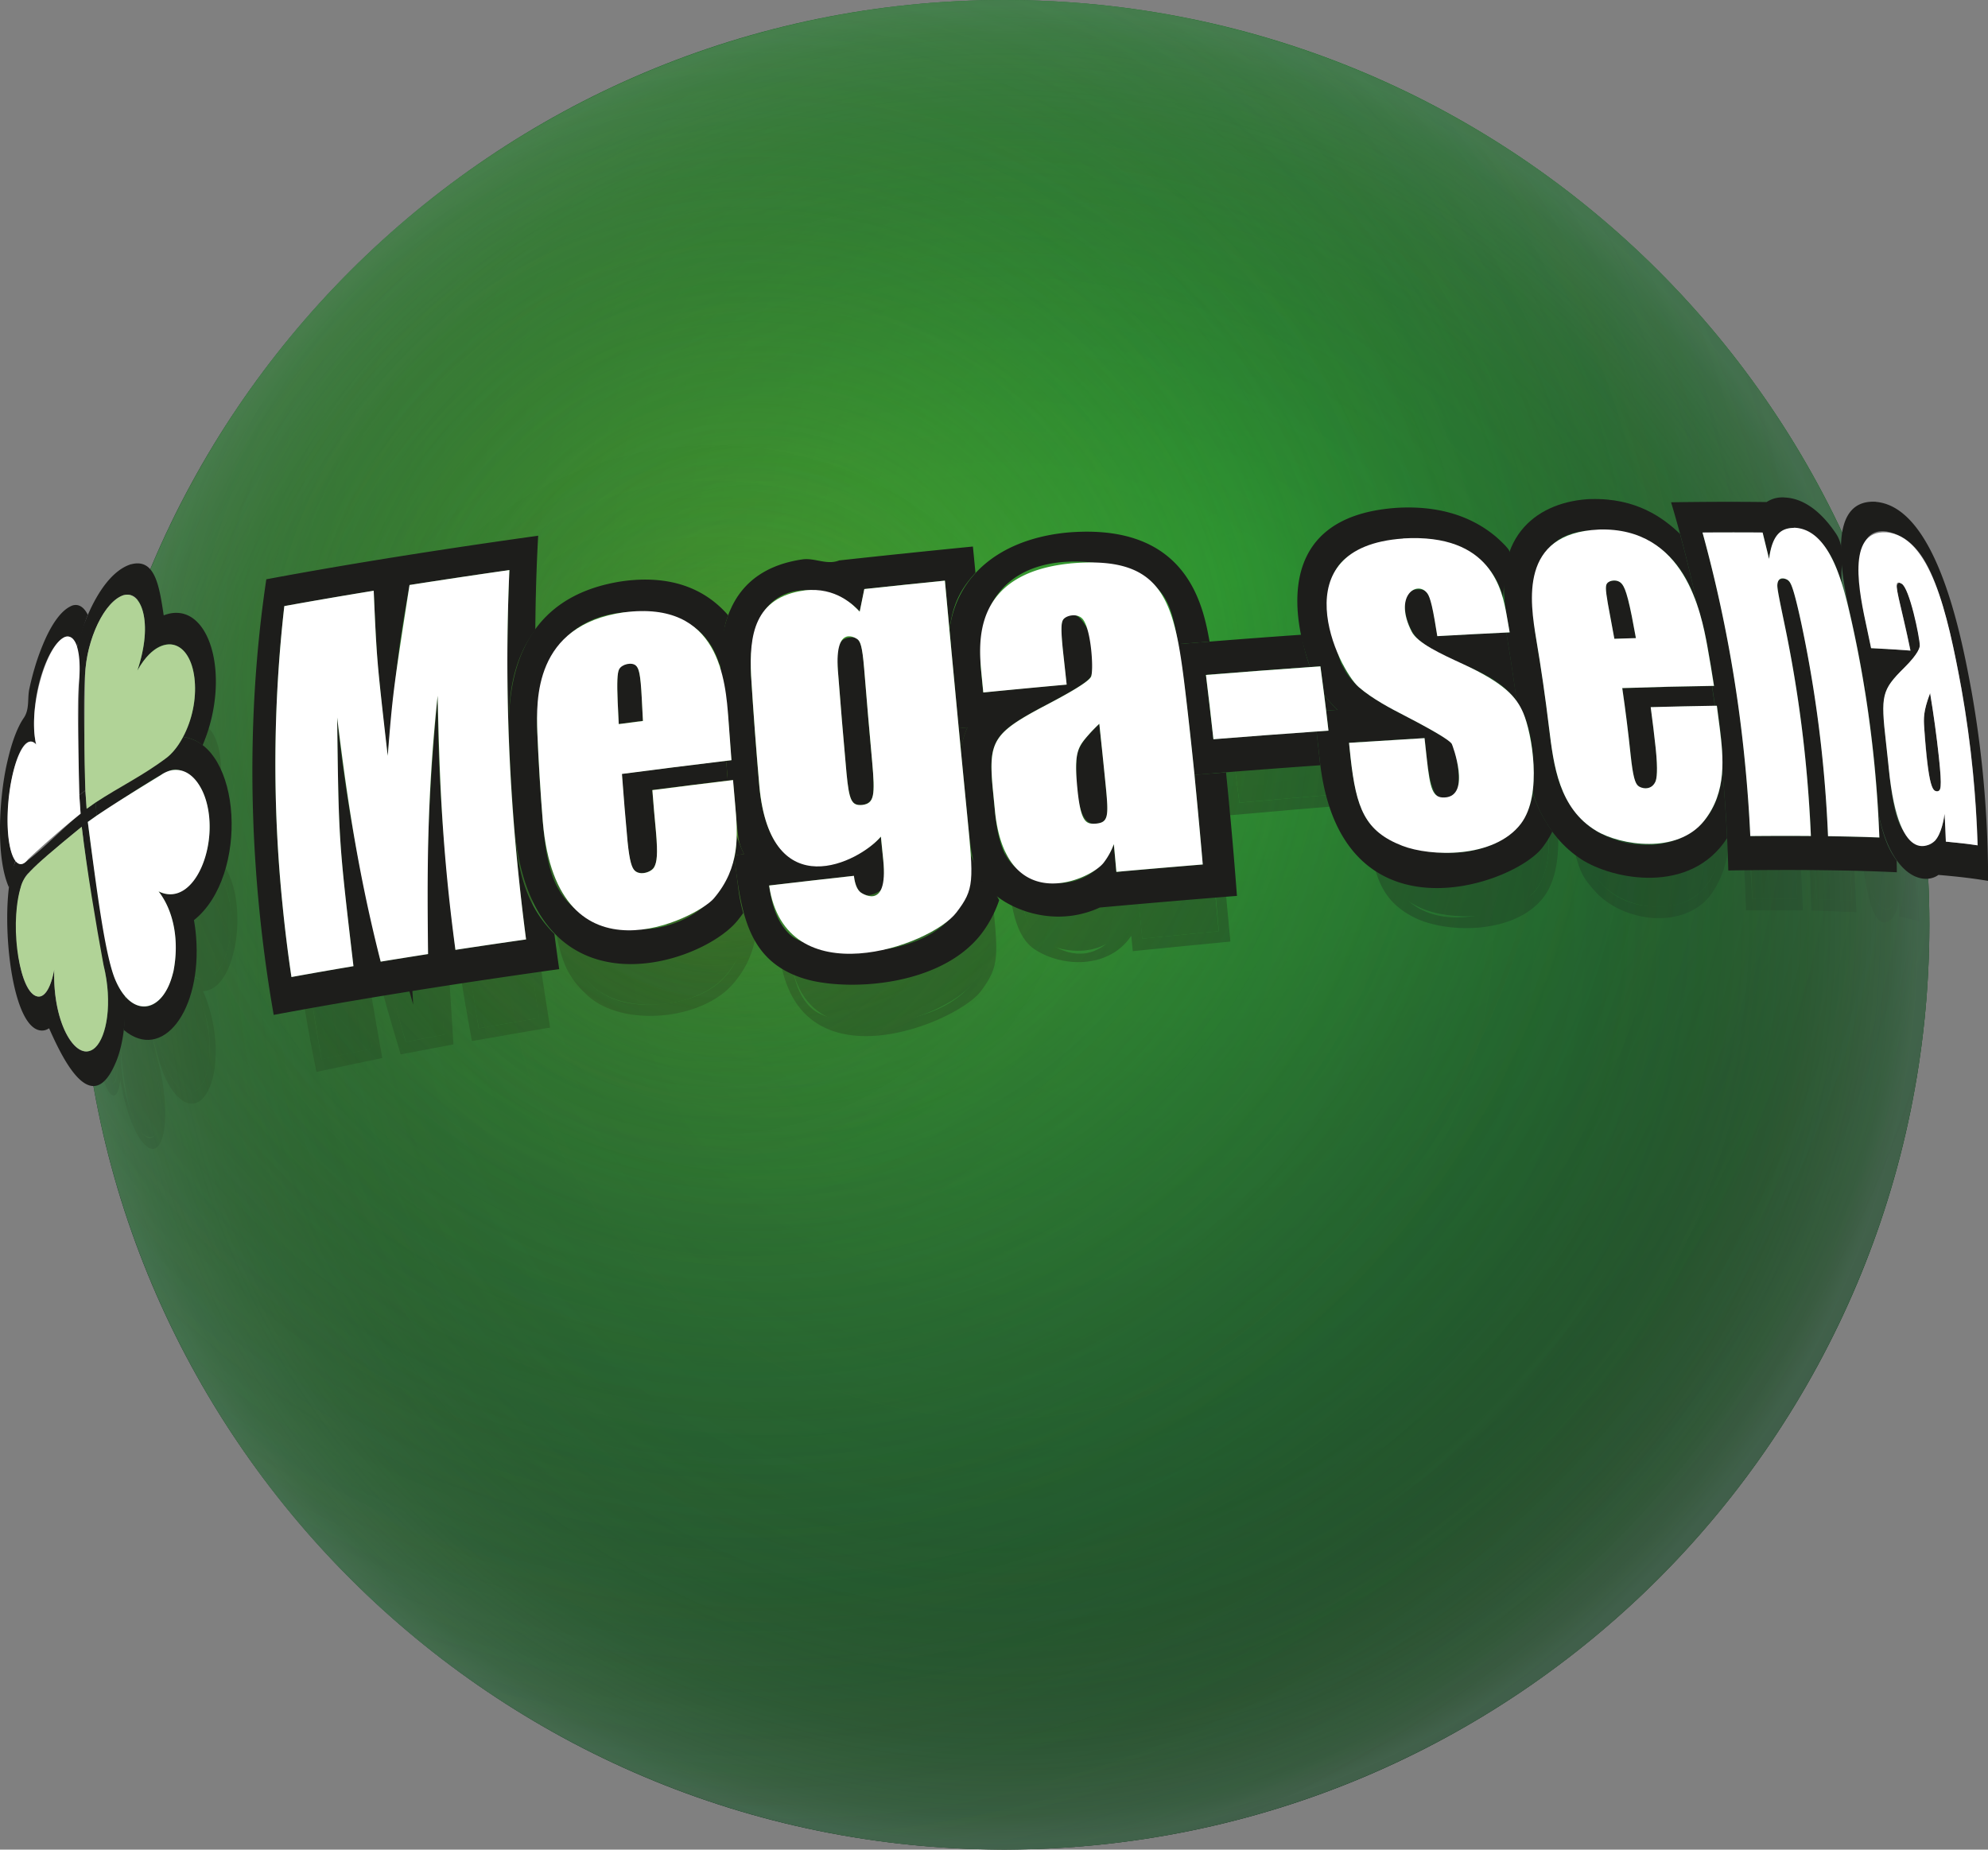 <svg xmlns="http://www.w3.org/2000/svg" xmlns:xlink="http://www.w3.org/1999/xlink" viewBox="0 0 1263.76 1176.07"><rect x="0" y="0" width="1263.76" height="1176.07" fill="#808080" stroke="none"/><defs><style>.cls-1{fill:none;}.cls-2{isolation:isolate;}.cls-3{fill:url(#radial-gradient);}.cls-4,.cls-9{opacity:0.7;}.cls-5{fill:#13622d;}.cls-6{clip-path:url(#clip-path);}.cls-7{opacity:0.3;mix-blend-mode:multiply;fill:url(#radial-gradient-2);}.cls-8{mix-blend-mode:overlay;fill:url(#radial-gradient-3);}.cls-9{fill:url(#radial-gradient-4);}.cls-10,.cls-11{mix-blend-mode:color-dodge;}.cls-10{fill:url(#radial-gradient-5);}.cls-11{fill:url(#radial-gradient-6);}.cls-12{clip-path:url(#clip-path-2);}.cls-13{fill:#1d1d1b;}.cls-14{fill:#fff;}.cls-15{fill:#b1d397;}</style><radialGradient id="radial-gradient" cx="1123.5" cy="1134.26" r="766.27" gradientTransform="translate(-69.2 -664.15)" gradientUnits="userSpaceOnUse"><stop offset="0" stop-color="#13c320"/><stop offset="0.19" stop-color="#139d20"/><stop offset="0.42" stop-color="#137520"/><stop offset="1" stop-color="#133220"/></radialGradient><clipPath id="clip-path" transform="translate(-266.53 -106.3)"><path class="cls-1" d="M1029.23,1269.17c-5.45,1.13-12.73,2.6-18.21,3.62-2.15.4-8.83,1.57-13.43,2.29-6.81,1.06-10.24,1.57-19.3,2.74-6.6.85-15.54,1.75-15.69,1.75h0c-1.15.09-2.68.26-3.83.37-3,.29-7.87.67-7.91.67-1.91.15-7.71.59-13.35.9-5.07.27-12.74.68-22.52.8-7.71.09-18,0-25.69-.21-8.47-.19-19.75-.89-28.21-1.41-4.38-.27-10.2-.82-14.57-1.21-7.55-.67-21.3-2.28-31.22-3.84-10.81-1.69-25.23-4-35.84-6.67-17.16-4.26-40-10.19-56.86-15.45-12.36-3.85-28.58-9.86-40.5-14.91-13.63-5.77-31.61-13.94-44.81-20.63-11.9-6-27.4-14.82-38.79-21.76-12-7.31-27.57-17.76-39-26-10.9-7.89-25-19-35.25-27.71-10.56-8.92-24.12-21.43-33.93-31.17-9.61-9.52-21.92-22.73-30.76-33-9-10.43-20.48-24.82-28.66-35.91s-18-26.26-25.5-37.62C397.78,993.27,389,977,382.58,964.66s-14.2-29-19.55-41.7c-5.45-13-12.33-30.47-16.47-43.92s-9.49-31.53-12.92-45.21a585.41,585.41,0,0,1-13.89-82c-2.51-28.59-2.5-67-1.68-95.64a339.66,339.66,0,0,1,4.9-47c2.54-13.67,5.4-32,8.48-45.57s7.45-31.63,12.07-44.74c4.55-12.91,10.22-30.28,15.32-43s12.62-29.52,18.7-41.85a590.93,590.93,0,0,1,104-147.81c9.29-9.65,22.17-22.07,32.17-31,10.23-9.11,24.43-20.62,35.22-29.06,10.38-8.13,24.86-18.13,35.91-25.3,11.23-7.29,26.63-16.33,38.31-22.87,10.59-5.93,25.15-13.06,36.16-18.17,9.73-4.52,23-10,32.94-13.9,12.65-4.95,29.83-10.72,42.83-14.66,12.31-3.74,29-7.94,41.48-10.91,4-1,9.44-2.07,13.51-2.85,2.73-.52,6.37-1.24,9.1-1.73,4-.71,9.22-1.61,13.19-2.25,8.29-1.33,14.95-2.18,19.35-2.75,6-.77,14.84-1.69,15.69-1.75h0l7.71-.71c2.87-.25,8.14-.64,8.18-.64,8.7-.59,12.3-.79,20.28-1.1,3.91-.15,9.12-.26,13-.29,4.28,0,10,0,14.28.07,4.6,0,10.73.31,15.33.45,9.88.31,23,1.3,32.88,2.16a588.64,588.64,0,0,1,70.1,10.35c11.77,2.58,27.42,6.34,39,9.83,15.45,4.66,35.89,11.49,51,17.3a621.2,621.2,0,0,1,79,38c12.68,7.35,29.2,17.81,41.28,26.11,11,7.59,25.32,18.37,35.75,26.78,10.9,8.8,24.93,21.17,35.11,30.81,9.8,9.29,22,22.52,31.43,32.22,9.63,9.95,21.13,24.47,29.59,35.44s19.08,26,26.63,37.51c15,23,31.74,55.69,43.86,80.32,6.2,12.6,12.73,30.23,17.43,43.47s9.74,31.32,13.89,44.75c4.25,13.72,7.9,32.59,10.46,46.73,2.6,14.35,5.29,33.64,6.73,48.16s2.66,33.69,2.78,48.17c.12,14.25-.05,33.27-1.1,47.47-1.31,17.71-3.43,41.36-6.74,58.8-2.59,13.63-6,31.82-9.39,45.28s-8,31.43-13,44.41-10.45,30.55-16.34,43.05c-5.79,12.3-13.06,28.93-19.33,41s-15,28.37-22.68,39.79c-7.49,11.22-17.22,26.38-25.2,37.25-8.16,11.1-19.21,25.84-28.57,35.93-18.19,19.61-43.45,44.86-63.1,63-10.05,9.29-24.57,20.47-35.76,28.35-11.86,8.36-27.61,19.68-40.18,26.93-20.53,11.83-48.38,26.88-70,36.58-10.15,4.55-24,9.86-34.42,13.81-6.08,2.31-14.31,5-20.49,7s-14.22,4.54-20.4,6.2c-11.09,3-25.95,6.71-37.13,9.31a385.81,385.81,0,0,1-66.86,8.33h0A385.81,385.81,0,0,0,1029.23,1269.17Z"/></clipPath><radialGradient id="radial-gradient-2" cx="492.24" cy="451.14" r="797.88" gradientUnits="userSpaceOnUse"><stop offset="0" stop-color="#41ad58"/><stop offset="1" stop-color="#183822"/></radialGradient><radialGradient id="radial-gradient-3" cx="492.24" cy="451.14" r="797.88" gradientUnits="userSpaceOnUse"><stop offset="0" stop-color="#41ad58" stop-opacity="0"/><stop offset="1" stop-color="#183822"/></radialGradient><radialGradient id="radial-gradient-4" cx="635.36" cy="588.03" r="584.25" gradientUnits="userSpaceOnUse"><stop offset="0" stop-color="#71b52c" stop-opacity="0"/><stop offset="0.48" stop-color="#74b631" stop-opacity="0.01"/><stop offset="0.66" stop-color="#7dbc42" stop-opacity="0.04"/><stop offset="0.78" stop-color="#8ec45f" stop-opacity="0.09"/><stop offset="0.88" stop-color="#a7d189" stop-opacity="0.16"/><stop offset="0.97" stop-color="#c6e2bf" stop-opacity="0.25"/><stop offset="1" stop-color="#d6eadb" stop-opacity="0.3"/></radialGradient><radialGradient id="radial-gradient-5" cx="476.68" cy="438.69" r="797.88" gradientUnits="userSpaceOnUse"><stop offset="0" stop-color="#71b52c" stop-opacity="0.5"/><stop offset="0.45" stop-color="#417227" stop-opacity="0.23"/><stop offset="0.8" stop-color="#234823" stop-opacity="0.06"/><stop offset="1" stop-color="#183822" stop-opacity="0"/></radialGradient><radialGradient id="radial-gradient-6" cx="453.42" cy="516.16" r="360.24" gradientUnits="userSpaceOnUse"><stop offset="0" stop-color="#71b52c" stop-opacity="0.5"/><stop offset="0.08" stop-color="#599429" stop-opacity="0.37"/><stop offset="0.19" stop-color="#417227" stop-opacity="0.23"/><stop offset="0.31" stop-color="#2f5825" stop-opacity="0.13"/><stop offset="0.46" stop-color="#224623" stop-opacity="0.06"/><stop offset="0.64" stop-color="#1a3b22" stop-opacity="0.01"/><stop offset="1" stop-color="#183822" stop-opacity="0"/></radialGradient><clipPath id="clip-path-2" transform="translate(-266.53 -106.3)"><path class="cls-1" d="M1043.27,1315.08c-6.07,1.25-14.17,2.89-20.26,4-2.46.46-9.76,1.74-14.94,2.55-7.58,1.18-11.39,1.75-21.48,3-7.35.94-17.29,1.94-17.46,2h0c-1.28.1-3,.28-4.27.41-3.22.31-8.76.75-8.81.75-8.58.66-13.31.92-14.86,1-5.64.3-14.18.76-25.07.89-8.58.1-20,0-28.59-.24-9.43-.21-22-1-31.4-1.57-4.87-.3-11.36-.92-16.22-1.35-8.41-.74-23.7-2.54-34.75-4.27-12-1.88-28.08-4.49-39.89-7.42-19.09-4.75-44.5-11.34-63.28-17.2-13.76-4.29-31.81-11-45.07-16.59-15.16-6.43-35.18-15.51-49.87-23-13.25-6.72-30.49-16.5-43.17-24.22-13.36-8.13-30.69-19.77-43.36-28.94-12.13-8.78-27.8-21.17-39.24-30.84-11.75-9.93-26.84-23.86-37.76-34.69-10.69-10.6-24.39-25.3-34.23-36.69-10-11.61-22.8-27.62-31.89-40s-20-29.22-28.38-41.87c-8.53-12.86-18.35-31-25.45-44.71s-15.81-32.23-21.76-46.41a652.53,652.53,0,0,1-32.71-99.19c-6.75-26.92-13-63.57-15.46-91.21-2.79-31.82-2.78-74.52-1.87-106.44a378,378,0,0,1,5.45-52.28c2.82-15.22,6-35.63,9.44-50.72s8.29-35.21,13.44-49.8c5.07-14.37,11.37-33.7,17-47.85s14-32.86,20.82-46.58A657.68,657.68,0,0,1,433.67,221.16c10.34-10.74,24.67-24.56,35.81-34.48,11.38-10.14,27.19-22.95,39.2-32.35,11.55-9,27.67-20.18,40-28.16,12.49-8.11,29.64-18.17,42.63-25.45,11.79-6.6,28-14.53,40.25-20.22,10.83-5,25.55-11.13,36.66-15.47,14.08-5.5,33.2-11.93,47.67-16.32,13.7-4.16,32.23-8.83,46.17-12.15,4.48-1.07,10.51-2.3,15-3.17,3-.58,7.09-1.38,10.13-1.93,4.4-.79,10.27-1.8,14.68-2.5,9.23-1.48,16.63-2.43,21.53-3.06,6.65-.85,16.52-1.88,17.46-2h0c1.28-.11,3-.28,4.27-.41l4.31-.38c5.31-.45,9.07-.71,9.1-.71,9.68-.66,13.69-.87,22.58-1.23,4.35-.17,10.15-.29,14.5-.32,4.77,0,11.13.05,15.89.08,5.12,0,11.94.34,17.06.5,11,.35,25.64,1.45,36.6,2.41,26.54,2.32,55.63,6.61,78,11.52,13.1,2.88,30.52,7.06,43.36,10.94,17.2,5.19,39.94,12.79,56.71,19.25,27.32,10.53,62.62,27.6,88,42.27,14.11,8.18,32.5,19.83,45.95,29.06,12.29,8.44,28.18,20.44,39.79,29.81,12.13,9.8,27.75,23.56,39.07,34.29,10.91,10.33,24.52,25.06,35,35.86,10.72,11.07,23.52,27.23,32.93,39.44s21.24,28.89,29.64,41.75c16.71,25.58,35.32,62,48.82,89.39,6.91,14,14.16,33.64,19.39,48.38s10.84,34.86,15.46,49.8c4.73,15.27,8.79,36.28,11.65,52,2.9,16,5.89,37.44,7.49,53.6s3,37.5,3.1,53.61c.13,15.85-.06,37-1.22,52.84-1.45,19.71-3.82,46-7.5,65.45-2.88,15.17-6.72,35.41-10.45,50.4s-9,35-14.41,49.43-11.63,34-18.18,47.91c-6.45,13.69-14.53,32.2-21.51,45.63s-16.75,31.57-25.24,44.29c-8.34,12.49-19.16,29.35-28.05,41.46-9.08,12.35-21.38,28.76-31.8,40-20.25,21.83-48.36,49.93-70.23,70.13-11.19,10.34-27.34,22.78-39.8,31.56-13.2,9.3-30.73,21.9-44.72,30-22.85,13.17-53.85,29.92-77.91,40.71-11.3,5.07-26.73,11-38.31,15.37-6.76,2.57-15.92,5.6-22.8,7.82s-15.83,5-22.7,6.9c-12.34,3.33-28.88,7.47-41.33,10.36a429.38,429.38,0,0,1-74.41,9.27h0A429.38,429.38,0,0,0,1043.27,1315.08Z"/></clipPath></defs><title>MegaSena</title><g class="cls-2"><g id="Layer_1" data-name="Layer 1"><path class="cls-3" d="M905,106.3c324.76,0,588,263.27,588,588s-263.27,588-588,588-588-263.27-588-588h0C317,369.57,580.24,106.3,905,106.3Z" transform="translate(-266.53 -106.3)"/><g class="cls-4"><g class="cls-2"><polygon class="cls-5" points="695.84 1171.19 581.08 4.87 695.84 1171.19 695.84 1171.19"/><polygon class="cls-5" points="581.08 4.87 695.84 1171.19 695.84 1171.19 581.08 4.87"/><polygon class="cls-5" points="695.84 1171.19 581.08 4.87 695.84 1171.19 695.84 1171.19"/><polygon class="cls-5" points="581.08 4.87 695.84 1171.19 695.84 1171.19 581.08 4.87"/><path class="cls-5" d="M847.61,111.17,962.37,1277.5h0Z" transform="translate(-266.53 -106.3)"/><g class="cls-2"><g class="cls-6"><path d="M593.11,521.14c-17.26,3-40.26,7-57.49,10.07-7.8,55.08-9.74,70.54-12.27,135.27-8-48.73-12.4-75.57-14.39-130.22-15,3-35,7.08-49.92,10.28-7.18,94.59-5.07,136,11.91,233.27,9.67-2,22.55-4.83,32.23-6.8-8.7-51.58-15-88.85-16-157.12l5-1.52c7.4,52.17,12.29,86.63,32.31,154.42l24.34-4.61c-3.35-56.87-5.37-91.2.16-164.21l5.58-.55c2.37,53.69,3.93,89.16,16.36,160.75,11.49-2,26.8-4.68,38.3-6.61-14.47-94.65-17.77-142.44-16-232.42" transform="translate(-266.53 -106.3)"/><path d="M523.35,666.48c2.35-56.77,2.9-70.26,12.27-135.27,17.24-3.08,40.23-7.14,57.49-10.07-1.71,90.28,1.59,138.06,16,232.42-11.49,2-26.82,4.57-38.3,6.61-8.6-54.08-14.28-89.81-16.36-160.75l-5.58.55c-3.47,56.24-5.56,90.19-.16,164.21l-24.34,4.61c-13.9-50.19-23.94-86.44-32.31-154.42l-5,1.52c1.82,51.51,3.13,88.72,16,157.12-9.67,2-22.58,4.68-32.23,6.8-17-97.57-19.1-139-11.91-233.27,15-3.15,34.92-7.31,49.92-10.28.56,15.45,1.28,28.54,2.48,45.18,3,25.59,7.66,59.63,11.91,85m75.75-153c-20.3,3.46-47.35,8.18-67.61,11.84-4,26.34-8.47,61.59-11.11,88.1-5-45.42-5-45.42-6.43-82l-.11-2.71c-17.57,3.51-41,8.31-58.5,12.06-5.4,61.53-11.52,131.27,12.49,247.14,12.54-2.68,29.26-6.27,41.83-8.83-10.21-57.85-11.78-66.75-15.58-114.51,11.75,58.27,13.26,65.75,27.28,112.19l33.54-6.35c-3.81-58.85-4.39-67.9-3.49-116.6,5.92,59.91,6.68,67.61,15.21,114.47,14.9-2.6,34.77-6.08,49.7-8.57-9.08-57.32-21.52-135.83-17.21-246.18" transform="translate(-266.53 -106.3)"/><path d="M664.22,620.37c-1.77-25.56-2.44-35.13-.74-40.19,2.22-6.63,11.65-8.81,15.9-5.16,3,2.53,4.15,6.37,5.41,24.12l1.32,18-21.87,3.27m5-73.58c-54.77,9-52.19,55.36-51.09,75.18,6.89,82.2,8,94.83,24.79,111,19.42,18.6,66.12,15.23,84.68-6.1C744.29,707.71,742,687,739.79,667.06l-1.25-11.31c-13.58,1.94-31.69,4.48-45.25,6.47,4.4,38.52,4.57,40,2.87,45.81-2.64,9-13.39,10.39-18.14,6.13-3.13-2.81-4.77-8.16-6.49-21.21l-5.17-47.38c21-3.11,49-7.21,70.08-10.18-5.26-56.49-9.06-97.3-67.18-88.6" transform="translate(-266.53 -106.3)"/><path d="M670,612.28c-1-14.68-1.66-24.37-.82-29.39.44-2.64,5-3,6.08-2.19s2.17,4.58,3.2,19.37l.76,10.82L670,612.28m2.72-38.92c-10.82,2-11,8.09-9.73,29l1.25,18,21.87-3.27c-2.26-30.86-2.4-32.71-3.72-37-2-6.45-6.35-7.22-9.67-6.73m18.87,170.83c-59.8,8.31-65.29-38.53-68.24-63.7-7.25-78.14-8.56-92.22,5.45-111.36,16.18-22.1,61.33-32.43,85.35-12.7,10.24,8.41,16.82,20.3,20.18,56.19l2.12,22.78c-21,3-49.07,7-70.08,10.18,6.37,58.36,6.37,58.36,8.52,63.68,4.64,11.49,15.75,6.67,18.65,3.58,3.79-4.05,4.37-10.75,2.4-27.54l-2.64-23.06c13.58-1.95,31.67-4.58,45.25-6.47,3.75,33.8,8.88,80.1-47,88.43M669.1,540c-60.91,10-58,63-56.95,83,6.95,83.41,8.2,98.44,28.21,116.58,21.87,19.82,71.78,15.71,92.07-7.59,18.81-21.6,16.22-45.08,13.94-65.79l-2-18.62c-17.47,2.47-40.76,5.76-58.21,8.33,4.71,42,4.71,42,4.4,46.39-.7,9.72-8.12,6.6-8.2,6.55-.81-.47-2.49-1.45-4.5-16.79l-4.48-40.11c21.11-3.1,49.26-7.18,70.38-10.14C737.56,577.11,733.09,530.4,669.1,540" transform="translate(-266.53 -106.3)"/><path d="M825.61,670.13c-10.94.94-12.43-7.56-14.32-23.93-7.73-74.48-7.73-74.48-6.91-81,1.61-12.7,13.84-13.07,18.33-9.26,2.6,2.21,3.94,5.55,5.48,20.57,9.43,92.16,9.43,92.16-2.58,93.62M785.89,530.65c-24.49,3.62-33.12,18.26-30.79,52.21,8,88.93,8.63,96.19,16.89,106.85,11.21,14.47,41.8,20,62.37-4.56l.76-.93,5-6.22c4.34,36.48,4.43,37.17,2.6,42.41-2.37,6.81-13.33,9.79-19.22,5.24-3.49-2.7-4.65-7-5.35-9.6-14.33,1.87-33.44,4.33-47.76,6.26,13.08,61.48,101,30.46,115.86,7.42,8.53-13.24,8.24-15.79,3.47-58.4-5.22-46.5-10.15-90.42-16.33-148-13.9,1.65-32.43,3.82-46.32,5.52l-3.52,18.82c-9.17-9.61-18.66-19.55-37.63-17" transform="translate(-266.53 -106.3)"/><path d="M824.77,662.8c-3.36.23-4.62.31-6.66-17.47-6-57.59-7.27-69.58-7.26-75.47,0-13.21,7.24-8.68,7.32-8.64,1.24.8,2.26,5.77,3.3,16.12,8.59,84.8,8.59,84.8,3.3,85.46M814.66,554c-11.26,1.74-11.27,12.12-10.12,25.51,7.56,76.64,7.6,76.76,9.64,83,3.68,11.18,15.16,8.45,18.9,3.82,2.69-3.33,3.71-7.21,1.48-28.38-9-85.24-9-85.24-19.91-83.91m-8,147.55C767.85,706,764.3,675.31,762,655c-9.3-93-9.3-93-2.85-107.26,7.53-16.66,36.85-24.3,55.4-9A52.09,52.09,0,0,1,819,543l4.49,4.71L827,528.88c13.9-1.66,32.42-3.91,46.32-5.52,20.56,189.83,20.56,189.83,17.32,197.87-16.33,40.53-90.69,41.32-107.75,26.6-8.75-7.55-11.33-19.68-12.57-25.51,14.33-1.88,33.42-4.43,47.76-6.26,5.09,18.81,21.18,11.08,24.09,5.45,2.16-4.18,1.55-12.55.66-20.19L840.1,678c-8.41,10.53-17.11,21.41-33.4,23.51M785.4,523.82c-35.71,5.35-38.71,33.3-36.93,59.95,8,90.76,8.71,98.18,18.38,110.55,14,18,46.25,21.91,68.35.34,1.34,11,2.31,19,1.34,22.39-1,3.53-6.78,4.12-8.66,3.09-2.59-1.41-3.4-6.73-3.67-8.48l-.46-3.64c-18.36,2.38-42.85,5.55-61.2,8,12.56,82.7,112.76,40.2,127.37,20.67,12.18-16.27,11.54-22,6.62-66.17-6.19-55.15-10.67-95-17.23-154.71-17.37,2-40.52,4.76-57.88,6.89l-2.07,11.08c-4.2-3.4-15.35-12.44-34-10" transform="translate(-266.53 -106.3)"/><path d="M976.62,679.93c-11.7.8-13.86-7.64-16-27.07-2.61-23.87.63-28.6,8.88-37.93,2.23-2.52,4.06-4.31,6-6.2l4.91-4.78c8.57,74.73,8.57,74.73-3.79,76M957.45,510.71c-59.64,6.89-55.21,48-53.08,67.7l1.1,9.58c14.11-1.54,32.92-3.63,47-5.12-3.66-29.49-4.32-34.8-2.85-39.36,1.84-5.69,11.31-8.05,16.9-4.21,8.71,6,10.7,36.62,8.7,42.57-1.3,3.86-8.85,9.08-29.92,20.68-33,18.17-35.44,22-32.48,50.7,3,27.11,4.85,43.47,15.49,50.86C940.83,712.78,966,715,978.71,699a41.13,41.13,0,0,0,6.05-11.08l5-13.82,2.89,29.08c14.59-1.43,34-3.38,48.63-4.76-6.08-63.36-13.65-142.21-23.29-163.77-4.81-10.77-19.08-28.19-60.59-23.9" transform="translate(-266.53 -106.3)"/><path d="M975.86,672.64c-3.65.28-4.68-1.09-5.62-4.28-1.77-6-3.27-18.83-3.51-26.6-.28-9.33,0-12.69,7.54-21.4l1-1.17c6,52.92,6,52.92.56,53.45m4.55-68.7c-14.71,14.34-19.54,19.9-20.42,30.85,0,.44-3.06,44.4,14.33,45.2,14.56.67,13.35-11.07,11.67-27.31-1.67-14.62-3.82-34.13-5.58-48.74m-20.62-18c-4.06-32.43-4.3-34.37-4-38.52s6.09-3.22,7.37-2.17c4.28,3.53,6.46,26.8,6.08,31.33-.25,3-.3,3.58-9.49,9.36M905.47,588c-4-34.93-4.75-51.05,19.46-67.17,15.09-10,58.67-17.93,81.73-.17,10.39,8,15.61,12,24.36,80.16,7.29,63,7.43,64.24,10.32,97.56-14.59,1.42-34,3.29-48.63,4.76l-2.89-29.08c-26.2,71.75-68.41,21.69-68.76,21-4.28-8.56-5.67-19.78-6.34-25.17-5.31-47.55-5.31-47.55,30.63-67.32,29.94-16.48,30.12-18.39,30.81-25.53,2.68-27.7-12.41-49.73-24.84-36.27-2.55,2.76-3.28,5.65-.9,25.18l2.1,16.93c-14.11,1.53-32.93,3.54-47,5.12m51-84c-66.1,7.65-61.08,55-58.94,75.18l1.89,16.72c16-1.77,37.4-4.15,53.43-5.85-48.55,28-50.45,29.14-46.88,64,3.1,27.69,5.34,47.7,18.78,56.25,17.31,11,44.86,11.61,59.19-6.63.54-.68,1.2-1.63,1.7-2.34l.94,9.75c18.62-1.85,43.44-4.32,62.06-6.08-7-75.64-14.62-151.29-24.55-172.95-5.73-12.48-22.12-32.73-67.62-28" transform="translate(-266.53 -106.3)"/><path d="M1116.56,576.28c-20,1.67-46.61,3.92-66.57,5.7l4.41,34.7c20-1.76,46.76-4.09,66.81-5.74l-4.64-34.66" transform="translate(-266.53 -106.3)"/><path d="M1054.4,616.68,1050,582c20-1.75,46.6-4.06,66.57-5.7l4.64,34.66c-20,1.68-46.77,3.94-66.81,5.74m67.67-48c-23.94,2-55.84,4.7-79.77,6.83,1.87,14.74,4.5,34.37,6.21,49.13,24-2.14,56.1-4.91,80.16-6.88-2-14.72-4.38-34.38-6.61-49.07" transform="translate(-266.53 -106.3)"/><path d="M1170.6,492.41c-72.65,5.65-36.77,80.39-24.51,90.94,8.4,7.23,20.1,13.34,28.63,17.8,4.57,2.39,27.48,14.48,30,18.14,3.49,5.13,14.08,40.4-6,41.48-11.44.62-12.64-10.51-14.63-29l-1-9.21-41.38,3c4,36.78,8.12,48.83,27.45,57.81,18.62,8.66,57.41,8.72,73.44-10.92,16.82-20.61,3.41-66.09,3.25-66.53-3.82-10.35-9.16-19.39-39.59-33.55-20.88-9.72-30.19-15.4-33.76-25.39-11-30.71,8-34.38,15.95-24.45,2.81,3.51,4.9,14.33,5.79,19l1.28,7,39.05-2.33c-4.68-24.22-11.09-57.4-64-53.82" transform="translate(-266.53 -106.3)"/><path d="M1198.13,653.47c-3.87.14-5.32.2-7.73-22.08l-1.62-14.7c11.72,6.83,11.74,6.9,13,10.76,1.51,4.74,2.61,15,2.37,19.45-.21,3.8-.6,5.42-3.76,6.24a12.55,12.55,0,0,1-2.23.34m.6,7.31c21.25-2.33,9.49-39,3.94-43.41-16.86-13.24-38.19-19-54.82-32.57-4.73-3.87-11.21-9.17-15.87-25.29-12.51-43.24-2.48-62.57,34.64-66.75,56-6.3,63.62,31.55,66.49,45.8l1.48,7.66-39.05,2.33c-2.75-15-4.35-23-7.87-26.87s-12.55-4.5-16.35.42c-5.46,7.07,1.2,26.57,3.66,30.12,4.94,7.12,14,12.2,31.3,20.23,31.26,14.55,36.23,23.49,40.25,35.46.15.45,13.6,46.82-5.91,66.86-5.12,5.26-86.42,46.63-97.51-37.07-.23-1.77-.5-4.13-.7-5.91l-.68-6.16,41.38-3c3.31,30.62,4.2,38.85,15.63,38.16m-29.7-175c-77,6-44.68,87.17-27.38,102.5,6.14,5.44,6.14,5.44,44.24,26.77-15.46,1.12-36.07,2.59-51.52,3.78,4.33,38.6,6.5,58,30.47,70.47,20.32,10.6,63.48,11.35,82.23-11.69,17.58-21.61,7.41-66.88,3.23-76.5a44.4,44.4,0,0,0-9.91-15c-17-16.17-42.46-18.39-58.84-35.61-5.3-5.57-6-20.08-6-20.21.49-7.2,7.62-4.37,7.69-4.31.86.73,2.16,1.82,4.87,16l2.5,14c15.37-.94,35.85-2.21,51.22-3.05-6.36-33.36-13.57-71.16-72.77-67.17" transform="translate(-266.53 -106.3)"/><path d="M1298.81,557.26C1291.69,521,1291.69,521,1292,518c.49-5.66,6.86-6.74,10.6-4.42s6.11,6.54,10.21,25.4l3.54,17.69-17.5.62m-9.4-71.06c-43.61,2.28-36,44.63-32,67.38,15.86,100.85,15.86,100.85,26,113.27,15.41,18.89,53.21,23.12,68.06,2,12.59-17.9,10.18-39.43,8.24-56.74l-1.39-11.26c-9.77.24-22.81.51-32.58.81,3.47,30.09,4.3,37.25,2.91,44.2-2.19,11-10.87,8.77-13.13,7.14-3.89-2.79-5.06-8.35-6.59-23.62l-5.9-47.25c15.71-.51,36.65-1.15,52.36-1.5-7.9-45.1-16.86-96.21-66-94.46" transform="translate(-266.53 -106.3)"/><path d="M1302.61,550c-5.3-26.23-5.3-26.23-5.4-29-.07-1.87,3.31-2,4.34-1.38.65.41,2.38,1.5,6.26,19.51l2.17,10.65-7.37.26m-4.26-37.62c-8.5.64-7.56,5.21-3,27.15l3.47,17.7,17.5-.62c-6.84-34.21-8.91-44.54-18-44.23m24.2,170.34c-47.59,1.06-52.87-42.46-56.37-71.25-13.83-95.24-13.83-95.24-8.23-106.91,9.76-20.34,42.45-24.72,63.6-8.52,12.44,9.53,22.29,23.73,29.88,62.05l3.95,22.54c-15.71.38-36.66,1-52.36,1.5,7.8,62.45,7.8,62.45,8.72,65.14,3.44,10.09,12.1,7.64,14.83,3.91,2-2.74,3.61-7.84,1.82-26.47l-2.66-23.06c9.77-.25,22.81-.64,32.58-.81,3.47,28.06,9.94,80.28-35.77,81.88m-35.06-203.18c-48.53,2.55-39.94,51-35.81,74.31,16.38,104.62,16.38,104.62,28,118.2,17.93,21,58.28,26,75,2.33,14.21-20.15,11.47-44.54,9.47-62.34l-2.39-18.52c-12.57.28-29.34.65-41.91,1,4.68,39.05,4.68,39.05,4.3,46.33-.49,9.4-6.92,5.28-7,5.21-1.33-1.53-2.23-9-3-16.89l-4.83-40c15.48-.48,36.12-1.07,51.61-1.38-8.82-51.64-18.81-110.16-73.38-108.23" transform="translate(-266.53 -106.3)"/><path d="M1396,485.31c-5,.14-9.6,2.48-10,18.47l-.36,11.77-7.15-27.3c-8.51,0-19.85-.11-28.36-.05,14.38,53.74,28,104.5,30.35,189.63,8.57,0,20-.06,28.56,0-2.39-42.6-4.64-82.84-17.72-141.57-2.91-13.08-4-18-3.66-20.76.87-7.08,6.55-3.24,6.61-3.2,2.5,1.84,4.47,3.3,10.81,30.78,12.59,66.76,13.09,69.36,16.31,135,6.75.25,15.75.5,22.49.87-6.26-118.64-24.6-192.84-47.85-193.63" transform="translate(-266.53 -106.3)"/><path d="M1385.62,515.55c.34-11.31,1.39-45.72,21.3-24.44,5.81,6.21,11.34,14.36,20.13,51.23,13.05,66.89,13.56,69.5,16.8,136.6-6.75-.27-15.74-.69-22.49-.87-6-109.83-22.21-178.1-32.65-165.76-2.12,2.5-2.12,2.5,4.75,33.79,12.07,66.46,12.54,69.05,15.55,131.75-8.57,0-20-.09-28.56,0-3.35-56.9-6.51-110.64-30.35-189.63,8.51,0,19.85,0,28.36.05l7.15,27.3m8.16-36.87c-6.12.18-9.31,3.8-11,12.51l-2.78-9.53c-10.8-.07-25.2-.14-36-.07,15.94,57.52,29.7,107.2,32.46,203.54,10.86,0,25.35-.08,36.21,0C1410.59,638.92,1408.79,599,1395,537c-3.83-17.17-3.83-17.17-2.79-18.78,3-.43,3.73-.54,9.54,24.78,13.1,69.65,13.25,71,16.4,142.23,8.56.28,20,.64,28.52,1.1-6.26-152.17-32.39-207-52.86-207.68" transform="translate(-266.53 -106.3)"/><path d="M1471.21,656.78c-4.38-1.8-9.95-46.87-6-70.25l.65-4c7.81,57.58,10.17,75,5.36,74.23M1438.8,488.62c-15.22-.91-7.67,32-1.61,58.42l2.1,9.49c4.59.45,10.72.94,15.29,1.52-9.73-42.08-9.73-42.08-8.2-43.27.39.13,25.42,34.66,8.25,62.92-8.2,13.5-8,15.78-5,43.7,4.12,44.4,4.12,44.4,6.38,51.29,1.81,5.51,8.5,16.39,13.55,9.37,2.79-3.87,3.66-13.19,3.95-16.25l1-13,1,29.27c3,.68,7,1.4,9.93,2.31-9.14-185-46.23-195.75-46.6-195.81" transform="translate(-266.53 -106.3)"/><path d="M1470.79,649.45c-2.22-.76-6.43-37.91-4.28-52.71,4.87,39.71,6.51,53.08,4.28,52.71m-4.93-66.9c-5.38,33.1,2,78.12,6.39,73.86,1.47-1.42,1.94-5.87.17-25.27-2-14.58-4-34.1-6.56-48.59m-8.56-20.49c-3-13-6.53-25.77-9.22-38.8-.48-2.34.9-1.52.91-1.51,2.27,1.44,7.69,24.39,8.68,29.2,1.36,6.62,1.36,6.62-.38,11.11m-18-5.53c-8.23-37.2-17.57-79.37,3.77-66.31,15.69,9.6,27.67,64.59,33.42,96.52,8.39,63,8.55,64.16,8.92,97.69-3-.71-6.92-1.77-9.93-2.31l-1-29.27c-1.41,18.74-3,40-13.28,28.89-5.84-6.3-7.62-14-10-43.63-3.72-40.14-3.72-40.14-3.22-44.08,1.38-10.77,9.89-18.42,12.52-28.65,2.09-8.11-8.72-47.83-13.76-50.59l-1,.38c-.82,2.59-.82,2.59,5,26.08l3.88,16.79c-4.59-.46-10.69-1.17-15.29-1.52M1436.44,482c-16.84-1-8.14,37.08-1.78,64.87l3.56,16.56c5.32.48,12.41,1,17.71,1.69-12.22,24.24-12.22,24.24-8.88,56.12,3.3,35.58,7.82,84.31,22.57,68.55,1.65-1.76,3-5.29,4.13-10.5l.07,9.82c3.82.8,9,1.79,12.68,2.95-7.22-194.85-49.62-210-50-210.06" transform="translate(-266.53 -106.3)"/><path d="M342.15,569.1c-1.41,1.09-4.34,3.34-8.49,19.1-4.11,16.89-5.76,33.71-4.4,45l2.63,14.31c-4.37-9.22-4.37-9.22-5.24-9.81-8.81,2.33-7.37,68.78-3.2,72.44a3.91,3.91,0,0,0,.75.39c.86-.39,1.22-.55,2.16-2.85a281.57,281.57,0,0,1,20.08-29c-2.46-58.85-2.51-60-.31-85.53,1.14-13.32.14-26.26-4-24" transform="translate(-266.53 -106.3)"/><path d="M333.66,588.19c5.3-20.12,9.45-20.81,11.06-18,1.1,1.89,2.73,7.62,1.25,24.82-.78,25.09-.69,58.6.47,83.67-15.44,19.56-17.05,21.6-20.36,29.67-.73,1.78-1.18,1.91-2.08,2.16-6.68-5.17-4.64-68.46,2.35-72.81.77.23,1.09.32,1.76,1.88l3.77,7.94c-3.11-16.95-5.57-30.33,1.77-59.29m9.82-25.95c-7.85,6-16.11,41.16-16.07,68.32-5.13,1-7.53,27.95-8.08,42.06-.89,22.7,1.3,43.77,4.68,45.09.74.29,1.67.14,3-3.17,12-20.17,12.19-20.55,22.23-31.41-3.08-56.3-3.48-63.53-1-92.41,1.4-16,0-31.07-4.79-28.47" transform="translate(-266.53 -106.3)"/><path d="M369.47,541.42c-8.58,3.7-17.26,26.1-18.57,47.95-.77,25.1-.66,58.61.51,83.69,12.42-11.53,26.65-20.93,38.74-32.87,1.33-1.31,4.75-5.22,8-13.24,9.3-23.32,5.43-53.4-6.9-53.64-2.52,0-9.08,1.39-15.49,15.81l-8.4,20.65c10.13-37.36,10.13-37.36,10.47-48,.55-17.51-4.13-21.93-8.31-20.4" transform="translate(-266.53 -106.3)"/><path d="M351.41,673.06c-1.64-38.77-3.06-72.26.68-94.54,3.9-23.2,14.66-41.62,21.33-36.52,5.05,3.87,6.54,21.43.29,44.12l-6.41,23.65C375,591,389.19,556,400.22,581.21c7.23,16.52,1,52.68-14,62.07-10.78,8.54-24.83,20.37-34.85,29.78m19.51-138.36c-10.23,4.4-20.63,31.12-22.26,57.18-1.79,57.92-1.83,59,1.1,90.45,13.21-12.67,28.8-22.59,41.56-35.79,4-4.09,7.41-10.08,10.26-17.81,10.45-28.29,5.6-62.1-9-62.37-4.34-.08-8.81,3-13.29,9.19,1.37-27,2.27-44.76-8.4-40.84" transform="translate(-266.53 -106.3)"/><path d="M392.93,655.58a11.61,11.61,0,0,0-4.91,2.88c-10.86,8.62-25,20.57-35.09,30.07,5.09,33.85,11.42,76,18.68,94.88,6.4,16.67,16.19,22.3,22.78,13.1,3.77-5.26,4.71-12.94,5.12-16.21l1.83,1.51-1.83-1.51c1.4-17.55-2.58-34.84-10.64-46.26l-10.49-14.35c16.68,11.16,19.24,12.88,26.31,4.09,7.83-9.75,11-29.14,7.45-46.11-3.14-15.16-11-24.25-19.2-22.1" transform="translate(-266.53 -106.3)"/><path d="M389.25,800.59c-8.13,1.83-15.93-8.22-20.36-26.22-5.67-25.57-12.19-59.91-16-85.83,36.31-33.83,39.83-33.54,43.23-33.25,10.08.85,17.88,18.05,17.38,38.35-.6,24.41-12.05,40.85-23.57,33.82l-11.6-7.76c14.6,20,23.42,32,21.14,60.61l1.83,1.51-1.83-1.51c-1.8,14.6-6.56,19.09-10.25,20.28M393,648.39a14.65,14.65,0,0,0-5.83,3.33c-26.47,21-27,21.38-37.21,32.26,4.47,32.44,11.22,81.46,20.6,105.14,6.33,16,18,25.44,26.48,13.63,8.36-11.6,9.77-41-1.46-66.24,23.21-.72,30.4-64.62,9.5-84.4-2.6-2.46-6.81-5.1-12.08-3.72" transform="translate(-266.53 -106.3)"/><path d="M347.92,694.16c-13.17,16.76-21.12,26.88-22.25,38.21-2.3,23.13,5.63,64.55,12.14,63.31,1.25-.24,3.39-2.59,3.74-15.68l1-21.15c3.71,83.34,22.28,69.65,22.46,69.43,4.52-5.45,5.42-25.37-1-48.05-5.73-25.63-12.28-60.08-16.08-86.07" transform="translate(-266.53 -106.3)"/><path d="M338.29,795.49c-9.75,3-16.37-59.94-10.83-71.48.12-.24.3-.56.43-.79a282.05,282.05,0,0,1,20-29.07c9,60.06,9.39,62.4,16.59,87.89a120.21,120.21,0,0,1,3.71,20.68c1.8,21.41-3.16,30.16-9,26.24-6.18-4.15-13.72-22.42-15.63-45.79l-1.08-24.33c-1.62,35.11-1.62,35.11-4.24,36.64M349.4,684.84c-15.48,18.88-23.61,29.33-24.8,42.19-2.5,27.25,6.23,74.74,13.95,75.84,3,.43,4.11-7.05,4.46-9.51,5.79,33.54,18.48,50.42,24.81,40.72,4.9-7.5,5.6-30.68-1.7-56.48-13.28-59.69-13.54-60.83-16.72-92.76" transform="translate(-266.53 -106.3)"/></g></g></g></g><circle class="cls-7" cx="638.47" cy="588.03" r="588.03"/><circle class="cls-8" cx="638.47" cy="588.03" r="588.03"/><circle class="cls-9" cx="638.47" cy="588.03" r="588.03"/><circle class="cls-10" cx="638.47" cy="588.03" r="588.03"/><circle class="cls-11" cx="445.57" cy="540.03" r="265.5"/><g class="cls-2"><g class="cls-2"><g class="cls-12"><path class="cls-13" d="M312.43,491.36c-8.27,3.24-14.66,15.21-18.57,24.68-.79,1.92-2.9,7-4.87,13.53-.22.73-.51,1.7-.72,2.42-.36,1.22-1.65,5.7-3.1,12.38-1.32,6.13.32,12.84-3.57,18.48-4.57,6.62-7.44,16.51-8.38,19.75-1,3.57-1.79,6.95-2.35,9.41-4.67,20.84-7.35,59,1.35,78.58,1.6-5.61,2.25-11.44,4.07-17-10.72-15.88-2.06-78.17,10.53-75.74a5.26,5.26,0,0,1,2.49,1.61c-5.69-34.93,12.5-74.23,22.63-67.71,1.9,1.22,3,4.2,3.42,5.31,3-6.37,4.22-13.4,7-19.86-1-1.92-4.12-7.76-9.94-5.85" transform="translate(-266.53 -106.3)"/><path class="cls-13" d="M349.87,465.05c-12.57,3.9-21.64,19.05-27,31.08a130,130,0,0,0-7.35,21.28c-1,7.21,1.9,14.17,1.32,21.36-.4,21.86-.78,51,.12,72.88l3.88-2.85c-1.22-54.85-1.68-75.37,2.28-90.26,7.37-27.69,22.27-39.74,30.17-31.63,4.09,4.2,9.46,19.16.57,45.76,12.83-23,29.18-20.51,34.69-3,1.1,3.5,6,22.15-5.59,45.23a23.55,23.55,0,0,1,12.36,5.29c18.89-44.35,4.1-93.77-24.72-82.62-2.83-18.76-5.5-36.47-20.68-32.48" transform="translate(-266.53 -106.3)"/><path class="cls-13" d="M320.8,608.8l-3.88,2.85v.26l3.88-2.85,0-.25m62.11-33.93c-1.62,3-6.56,12.12-14.94,16-12.32,7.53-28.75,17.61-40.71,25.71l.73,8.34c46.83-30.62,47.07-30.55,53.31-28.76,15.76,4.51,21.18,28.92,17.17,48.94-3.89,19.38-16.6,35.15-31.16,28,9.71,12.49,13.26,31.47,9.48,50.77-5.45,21.85-18.87,28.94-30.56,16.16-1.76,7-.17,14.12-1,21.15,24.42,20.67,49.75-12.07,45.94-59.37-.37-4.54-.83-7.42-1.33-10.47,35.34-28.1,30.35-111.89-6.95-116.43" transform="translate(-266.53 -106.3)"/><path class="cls-13" d="M292.49,739.8c-16.22,3.25-20.25-61.05-9.57-76.37a8.46,8.46,0,0,1,2.06-2.22c9.73-9.11,23.07-20.87,33.5-29.17,8.65,66.67,8.65,66.67,14.37,90a94.23,94.23,0,0,1,2.39,22.72c-.48,22.78-9.72,35.76-19.75,27.78-7.53-6-15.27-24.09-14.48-49.69-2.66,13.89-6.84,16.47-8.51,16.93m28.32-130.75-3.88,2.85.82,11.77c-12.25,9.94-22.81,21.82-35.56,31.19-2.75,2-4.63.09-5.63-.94-11.34,20.34-4.87,112.31,18.39,107.48a8.9,8.9,0,0,0,2.77-1.26c7.39,16.48,27,60.24,42.89,20.53,5.48-13.69,5.91-32.25,5.31-41.05,0-.41-.6-.74-.85-1.05-2.23-2.75-6.34-9.22-8.85-21.64-4.86-26.28-10.69-61.47-13.87-88l5.64-4-.73-8.34-5.64,4-.81-11.52" transform="translate(-266.53 -106.3)"/><path class="cls-13" d="M513,586.91c6.77-67.27,7-69.9,13.88-108.64,20.45-3.22,41.65-6.39,63.47-9.51a1304.52,1304.52,0,0,0,5.26,188.46q2.3,23.39,5.34,46.42-22.9,3.28-44.9,6.63c-5.23-45.37-11.16-96.79-11.32-161.59-4,47-8.17,95.65-6.09,164.27q-15.33,2.4-30.11,4.82c-9.13-39.63-21.63-93.92-27.68-155.27,1,78.27,1,78.27,10.37,158.15q-20.33,3.43-39.42,6.9-3.41-23-5.72-46.36a888.33,888.33,0,0,1,1.19-189.49c18.06-3.28,37-6.54,56.82-9.77.88,20.55,1.64,33.65,2.51,47,1.85,17.41,4.05,40.65,6.4,58m95.64-140c-63.49,8.87-122.18,18.23-172.82,27.71-9.8,65.84-11.7,136.25-4.51,209.32q3.37,34.29,9.21,67.65c26.77-5,55.7-10,86.33-14.89l2.34,8.35-.5-8.65c29.65-4.73,60.89-9.38,93.32-13.91q-1.61-11.13-3.06-22.36c-19.85-19.59-23.4-43.66-25.53-68.67q-2.31-28.9-3.36-57c-.87-30.61,4-50.23,16.77-67.73q.2-30.52,1.81-59.78" transform="translate(-266.53 -106.3)"/><path class="cls-13" d="M734.78,637.4a57.07,57.07,0,0,1-1.15,12.7l5.93-.71a74.53,74.53,0,0,1-4.78-12M728.18,590q-33.69,4.07-66.35,8.34,1.5,21.16,3.55,42.74c1.09,11,2.34,16.32,4.33,18.47,3.08,3.32,9.49,1.78,11.89-1s3.3-7.32,1.84-23.8q-1.23-13.16-2.26-26.16,23.74-3,48-6-.53-6.35-1-12.67m-61.87-61.7c-7.17,1.08-8,2.51-7.12,24.37q.31,7,.68,14l15.38-2q-.39-7-.73-14c-.94-18.55-1.87-23.17-8.22-22.38M663,475.75c-50.06,7.2-74.6,40.38-72.94,98.62q1.06,28.13,3.36,57c10.55,123.91,117.39,89.11,141.33,61,1.91-2.25,3-3.82,4.24-5.49a104.43,104.43,0,0,1-3-14.8l-2.63-20.88c-14.93,57.25-89.75,57.19-111.06,21.72-4.1-6.81-8.3-15.83-10.72-44.13q-2.34-28.89-3.49-57C604.93,476,693,491.13,711,507.66c8.85,8.13,11.83,17.82,13.26,22.48,2.67-25.58,2.67-25.58,5.18-32.6-15.76-18.13-38.11-25.46-66.41-21.79" transform="translate(-266.53 -106.3)"/><path class="cls-13" d="M881.55,568.82l-5.51.55q.67,6.93,1.34,13.92a50.7,50.7,0,0,1,4.17-14.47m-75.11-57.17c-7.41,1-8.23,7.3-7.26,21q2.44,31.93,5.46,65.08c1.46,15.41,3,17.24,4.25,18.7,2.06,2.43,8.16,2.42,10.91-.8,1.8-2.1,2.93-5.12,1.18-24.93q-2.79-30.43-5.15-59.86c-1.34-16-2.44-20-9.39-19.2m-29.38-49.72c-22.22,3.13-37.57,13.49-45.64,30.81-1.6,3.43-6.46,13.86-7,33.22-.34,12.91,4.17,25.17,5.1,37.9q.88,12.8,1.91,25.78l-3.27.39q.5,6.31,1,12.67l3.28-.4q.61,7.28,1.27,14.62c2.2,25,2.2,25,5.8,32.45l-5.93.71-.27,1.17c4.47,35.48,8.33,66.11,44.32,77.28,26.34,8.17,86.56,5.62,112.8-28.53a74.66,74.66,0,0,0,11.27-21.34c-5.24-10.3-14.51-18.08-18.22-29.33,4.66,74.47-97.37,67.49-114.85,51.14-10-9.32-12.14-24-13.18-31.12q26.71-3.15,53.88-6.16c2.61,20.38,17,9.26,17.19,9.09,1.79-2.1,2.72-6.15,1.46-19.06q-.77-7.49-1.52-15c-13.72,16-70.11,43.93-77.23-31.87Q746.14,570.51,744,536c-3.61-71.25,51.81-56.36,65.32-44.44,1.19,1,2.66,2.56,3.76,3.69L816,480.85q25.5-2.75,51.22-5.34,1.42,15.51,2.9,31.38c1.94-15.56,6.42-25.42,16.51-36.36L885,453.81c-28.46,2.8-56.85,5.75-85,8.83-7.76,3.11-15.28-1.64-23-.7" transform="translate(-266.53 -106.3)"/><path class="cls-13" d="M965.36,566.47c-14,13.37-14.26,18.41-14.58,24.25,0,.39-2,39.06,11,39.32,10,.2,9.37-6.09,7.76-22.91q-2-20.55-4.19-40.66M944.14,445c-42.05,4.34-69.72,27.48-74,61.91Q873,537.52,876,569.38l5.51-.55a50.32,50.32,0,0,0-4.17,14.47q1.89,19.54,3.85,39.47l.08.78c3.08,31.53,4.12,42.15,20.8,54,13.83,9.8,38.78,17.19,63.57,5.8,29.21-2.65,58.35-5.13,87.21-7.4q-2.53-33.73-5.9-68.06-.52-5.26-1.05-10.49L1025.82,599q.53,5.23,1,10.49,2.3,23.39,4.26,46.54-27.34,2.23-54.9,4.69-.8-8.81-1.62-17.66c-14,35.46-59.3,29.16-69.89,4.7-3.82-8.82-5-19.07-5.58-24.58l-.21-2.15-1.4-14.25c-2.64-29.76.58-34.66,34.47-52.46,27.59-14.49,28.08-17,28.6-19.74,4.72-24.56-9.85-46.24-18.19-34.4-1.3,1.85-1.69,5.8,0,21.37q1.1,10,2.19,20-26.48,2.43-53,5l-1.26-12.87C882,441.95,979.64,460.38,998.8,477c11.06,9.6,13.24,19.39,16.74,38.87l19.92-1.6c-4.18-22.83-14-76.28-91.32-69.28" transform="translate(-266.53 -106.3)"/><path class="cls-13" d="M1108.27,548q.64,5.05,1.26,10.14l7.28-.5a63.26,63.26,0,0,1-8.54-9.64M1094,509.88q-29,2-58.58,4.38l-19.92,1.6c2.06,11.83,3.77,24,5.7,40.63q2.4,21,4.59,42.48l20.12-1.62q30.19-2.38,59.91-4.47-.19-1.65-.37-3.31-1-9.14-2-18.18-32.47,2.28-65.59,4.92-2.26-20.69-4.75-40.89,33.39-2.66,66.21-5a108.31,108.31,0,0,1-5.31-20.59" transform="translate(-266.53 -106.3)"/><path class="cls-13" d="M1166.91,481.1c-12.11,1-7.32,24.42,1.76,32.16,18.76,16,46.63,17.41,62,38.82q-2.61-19.59-5.79-38.7c-.29-1.77-.47-2.95-.76-4.84q-21.63,1-43.88,2.29-.83-5.17-1.7-10.31c-3-17.49-4.43-19.86-11.64-19.43m-12.55-51.88c-83.13,5.75-63.13,78.95-55,101.25l6.55-.46q1.22,9,2.37,18a62.77,62.77,0,0,0,8.54,9.64l-7.28.5q.77,6.33,1.5,12.72l-7.55.53q1,9,2,18.18c12.7,117.83,122.13,80,141.26,56a55.94,55.94,0,0,0,6.6-10.56,90.71,90.71,0,0,1-12.5-24.22c-7.3,49.78-84.53,44.18-103.78,18.6-7.53-10-10.18-25.72-11.91-41.21q-.51-4.79-1-9.56,24.25-1.63,48-3,.71,6.25,1.37,12.54c3.91,36,14.22,27.62,18.47,22.35,3.64-4.51,1.09-25.82-2.93-31.81-2.09-3.12-27.44-16.28-30.32-17.77-28.31-14.63-35-22.06-40.11-34.21-.17-.41-15.54-43.51-.24-61.89,17.45-21,91.21-28.37,103.7,21.65-.21-10,5.17-19.33,4-29.5-.24-2.11-8.31-9.17-8.39-9.24-16.33-13.82-37.63-20.06-63.32-18.54" transform="translate(-266.53 -106.3)"/><path class="cls-13" d="M1354.83,542.5q-26.73.41-57,1.39,3.07,21,5.33,42.59c1.23,11.44,2.31,16.51,4,18.72,2.75,3.59,8.43,2.71,10.54.26,1.76-2,3.15-6.3,1.37-23.38q-1.43-13.14-3.17-26.08,21.29-.6,40.73-.89-.88-6.33-1.83-12.61m-62.14-67.08c-6.84.37-6.43,2.54-2.47,23.23q1.33,6.89,2.56,13.85l13.69-.42q-1.26-7-2.6-13.85c-3.72-18.68-5.81-22.95-11.18-22.81m-15.07-51.82c-32,1.49-62.86,21.67-53.28,73.86q1,5.47,1.93,11l-2.14.1c.32,2.14.46,3,.76,4.84q3.17,19.11,5.79,38.7c14.17,21,10.38,57,10.34,57.35-.18,1.4,7.06,27.77,30.63,43.13,20,13.05,69.42,22.94,92.8-13.34q-1-21.55-3-43.28c-2.87,57.24-66.19,57-90.72,30.12-14.35-15.72-16.69-34.81-19.4-56.92q-3.45-28.79-8.18-56.58c-17-103.6,75.55-59.94,76.52-59.26,17.13,11.94,22.81,28.84,25.86,37.91q-4.93-23.14-11-45.48c-10.4-9.93-27.61-23-56.88-22.11" transform="translate(-266.53 -106.3)"/><path class="cls-13" d="M1453.52,539.06,1451,539q1,5.64,1.84,11.33a78.77,78.77,0,0,1,.71-11.23m-52.9-116.57c-4.77,0-7.48.77-11.16,3q-27.49-.36-60.66.14,3,10,5.71,20.11,6,22.33,11,45.48a191.93,191.93,0,0,1,6.38,25.7q2.31,12.69,4.29,25.6l-1.31,0q1,6.28,1.83,12.61l1.31,0q1,7.25,1.9,14.57a169.93,169.93,0,0,1,1.52,26.27q2,21.73,3,43.28.48,10.26.74,20.48c42.51-.65,78.3-.23,107.12,1.15q0-3.74-.1-7.49c-4.68-6.37-8.27-13.66-11.7-30.29q.46,7.9.76,15.77-15.17-.57-32.62-.82-1-23.19-3.26-46.59a804.82,804.82,0,0,0-13.86-89.4c-4.27-19.71-6.2-23.76-6.41-24.15-3.13-6-7.61-2.91-7.65-2.87-1.93,2-1.6,3.56,3.9,30.06a822.09,822.09,0,0,1,13.1,86.25q2.3,23.39,3.28,46.59-18.13-.14-38.51.05-1.08-23.19-3.38-46.59a867.69,867.69,0,0,0-27-146.43q20.23-.2,38.2,0l4.09,16.83c3.62-28.59,24.84-21.49,35.19-8.1,5.67,7.34,8.4,15.25,11.15,24.09-1.57-10.73,2.87-22.18-3.87-32.28s-18.1-22.53-33-22.93" transform="translate(-266.53 -106.3)"/><path class="cls-13" d="M1493.48,547c-4.61,12.32-4.29,16-3.35,27,2.94,34.45,5,37.24,8.66,35.16,1.29-.73,2.41-1.37.28-21.54q-2.23-20.54-5.58-40.61M1456,518.42q-1.29-6.43-2.69-12.8c-18.41-84.58,22.4-57.83,24.15-56.65,13.1,8.85,23.69,27.89,36,95.34q4.61,26.05,7.27,52.92,2.3,23.39,3,46.58-9-1.32-20.18-2.36-.29-8.83-.81-17.69c-4.73,31.18-20.54,18.49-25.7,11.58-4.89-6.54-7.46-17.16-9.79-40.57q-.1-1.07-.21-2.15-.7-7.15-1.54-14.24c-3.45-30.17-2.69-33.28,11.61-47.49,10.26-10.2,10-13.46,9.79-15.85-.67-8-8.66-45.29-14.2-37.12-.93,1.37-.47,3.33,3.95,22.06q2.33,9.91,4.39,20-11.51-.9-25-1.53m2.9-93.11c-32.83-1.82-21,50.69-15.3,75.93q4.16,18.62,7.4,37.73l2.55.1a78.17,78.17,0,0,0-.71,11.23q3.2,20.72,5.29,42,1.52,15.45,2.41,30.82c8.53,41.37,29.09,46.12,38.19,39.46q18.6,1.55,31.59,3.81,0-33.79-3.32-68.11-2.64-26.83-7.28-52.86c-5.9-31.92-21.56-116.72-60.83-120.06" transform="translate(-266.53 -106.3)"/><path class="cls-14" d="M590.34,468.76c-21.81,3.12-43,6.3-63.47,9.51C516.79,543,516.18,546.88,513,586.91c-7-61.35-7-61.35-8.91-105-19.78,3.23-38.76,6.49-56.82,9.77a888.33,888.33,0,0,0-1.19,189.49q2.3,23.39,5.72,46.36,19.07-3.46,39.42-6.9c-9.39-80-9.39-80-10.37-158.15,4.86,38.91,11.52,92.21,27.68,155.27q14.78-2.42,30.11-4.82c-.49-47.91-1-97.44,6.09-164.27,1.05,44.44,2.25,94.81,11.32,161.59q22-3.35,44.9-6.63-3-23-5.34-46.42a1304.52,1304.52,0,0,1-5.26-188.46" transform="translate(-266.53 -106.3)"/><path class="cls-14" d="M659.87,566.72q-.37-7-.68-14c-.52-12.45-.26-18.46.87-20.76,1.65-3.33,8-4.82,10.64-2.5,2,1.76,3,5.25,3.82,21.27q.34,7,.73,14l-15.38,2m3.24-71.08c-57.26,8.2-55.7,55.84-55,76.19q1.16,28.11,3.49,57c9.14,106.58,98.1,61.15,108.67,48.76,17.09-20,15.27-40.69,13.52-60.68q-.66-7.33-1.27-14.62l-3.28.4q-24.28,2.93-48,6,1,13,2.26,26.16c1.32,14.86.6,19.62-1.1,22.81s-8.8,5.52-12.28,2.28c-1.85-1.72-3.35-5.58-4.67-18.81q-2-21.58-3.55-42.74,32.61-4.27,66.35-8.34l3.27-.39q-1-13-1.91-25.78c-1.81-24.71-5.57-76.13-66.44-68.23" transform="translate(-266.53 -106.3)"/><path class="cls-14" d="M814.56,618.13c-6.66.55-8.24-2.69-9.92-20.37q-3-33.12-5.46-65.08c-2.19-30.8,12.34-20,12.48-19.89,1.88,1.5,3,4.71,4.16,18.07q2.37,29.41,5.15,59.86c1.87,21.09,1.48,26.54-6.42,27.41M778.13,481.71C745.94,486,742.71,510.32,744,536q2.14,34.49,5.28,70.36c7.21,76.79,63.53,48.16,77.23,31.87q.75,7.52,1.52,15c3.27,33.61-14.51,20.44-14.69,20.27-3-2.72-3.64-7.84-4-10.31q-27.14,3-53.88,6.16c10.39,70.71,102.54,38.76,119.08,17.11,11.42-14.94,11-19.49,6.73-62.92l-.08-.78q-2-19.93-3.85-39.47-.68-7-1.34-13.92-3.06-31.83-5.91-62.49-1.48-15.86-2.9-31.38-25.7,2.59-51.22,5.34l-2.93,14.39c-3.7-3.92-15-15.84-35-13.53" transform="translate(-266.53 -106.3)"/><path class="cls-14" d="M963.13,630c-6.53.42-10-.58-12.12-26.92-1.52-19.2,1.35-22.49,7.64-29.7,2.5-2.87,5.14-5.39,6.71-6.9q2.14,20.11,4.19,40.66c1.78,18.48,1.44,22.16-6.41,22.86M946.58,464.61C884.64,471,888.64,515,890.35,533.74l1.26,12.87q26.47-2.61,53-5-1.09-10.09-2.19-20c-1.6-14.84-1.3-18.93-.23-21,1.42-2.74,8.07-4.55,11.86-1.45,6.07,5,7.83,32.94,6.1,37.29-1.42,3.57-16.73,11.93-28.13,17.92-33.89,17.8-37.11,22.7-34.47,52.46l1.4,14.25.21,2.15c7.35,65.73,59.83,42.92,68.83,31.79A44.23,44.23,0,0,0,974.6,643q.83,8.85,1.62,17.66,27.53-2.45,54.9-4.69-2-23.14-4.26-46.54-.52-5.26-1-10.49-2.18-21.49-4.59-42.48c-7.54-65-11.33-97.61-74.65-91.88" transform="translate(-266.53 -106.3)"/><path class="cls-14" d="M1105.91,530l-6.55.46q-32.77,2.3-66.21,5,2.49,20.2,4.75,40.89,33.07-2.64,65.59-4.92l7.55-.53q-.73-6.38-1.5-12.72-.62-5.09-1.26-10.14-1.15-9.06-2.37-18" transform="translate(-266.53 -106.3)"/><path class="cls-14" d="M1158.55,448.72c-78.77,5.43-41.48,83-28.27,94.46,8.7,7.57,21,13.95,28.42,17.76,27.53,14.23,29.84,17.2,30.71,18.32.25.33,12.79,33.31-4.57,34.11-7.53.35-9.19-5.06-11.37-25.2q-.66-6.29-1.37-12.54-23.73,1.41-48,3,.53,4.77,1,9.56c3.56,31.82,8.91,46.61,32.81,55.88,17.94,7,58.47,8.24,75.4-13.94,14.18-18.58,6.88-57.91,1.59-70.43-4.37-10.33-12.32-19.15-38.45-31.21-14.16-6.53-28.81-13.29-32.53-20.59-11.4-22.35,2.68-32,9.16-25.24,1.28,1.34,2.87,3,5.43,17.82q.87,5.13,1.7,10.31,22.24-1.25,43.88-2.29l2.14-.1q-.94-5.51-1.93-11c-2.86-15.58-9.56-52.06-65.8-48.74" transform="translate(-266.53 -106.3)"/><path class="cls-14" d="M1292.78,512.5q-1.24-7-2.56-13.85c-2.6-13.6-3.18-18.15-2.61-20.31.8-3,5.86-3.76,8.55-2,2.2,1.47,4.16,4,7.71,21.85q1.35,6.89,2.6,13.85l-13.69.42m-10-69.44c-50.71,2.33-43.56,46-39.72,69.48q4.71,27.78,8.18,56.58c2.95,24,6.29,51.25,30.05,65.52,15.42,9.26,51.49,15,68.51-6.35,14.79-18.6,12.16-40.8,10-58.64q-.89-7.32-1.9-14.57l-1.31,0q-19.44.3-40.73.89,1.75,12.94,3.17,26.08c1.48,14.22.7,19.49-.21,21.4-2.83,6-9.34,4.14-11.08,2.43s-3.12-5.37-4.63-19.44q-2.25-21.56-5.33-42.59,30.23-1,57-1.39l1.31,0q-2-12.9-4.29-25.6c-3.85-20.66-14.07-75.54-69-73.83" transform="translate(-266.53 -106.3)"/><path class="cls-14" d="M1406.82,441.94c-6.88.18-13.54,2.7-15.7,19.77L1387,444.88q-18-.15-38.2,0a867.69,867.69,0,0,1,27,146.43q2.3,23.39,3.38,46.59,20.37-.2,38.51-.05-1-23.19-3.28-46.59a822.1,822.1,0,0,0-13.1-86.25c-3.69-17.77-5.07-24.42-4.93-26.74.37-6.43,5.89-3.74,6.66-3.13,1.55,1.22,3.16,2.49,8.43,26.84a804.82,804.82,0,0,1,13.86,89.4q2.3,23.39,3.26,46.59,17.44.25,32.62.82-.3-7.87-.76-15.77-.9-15.36-2.41-30.82-2.09-21.23-5.29-42-.88-5.68-1.84-11.33-3.24-19.1-7.4-37.73c-5-22-13.25-58.78-36.74-59.3" transform="translate(-266.53 -106.3)"/><path class="cls-14" d="M1497.56,609.41c-2-.41-5.24-1.08-7.81-40.31-.39-6-.67-10.29,3.73-22.07q3.35,20.06,5.58,40.61c2.15,20.31,1.34,22-1.5,21.78m-32-164.63c-25.84-1.49-17,39.06-12.28,60.84q1.4,6.37,2.69,12.8,13.53.63,25,1.53-2.06-10-4.39-20c-5.23-22.19-5.9-25-1.2-22.48,5,2.72,11.39,33.73,11.56,39.27,0,1-.59,4.88-9.89,14.12-14.3,14.21-15.06,17.32-11.61,47.49q.83,7.09,1.54,14.24.11,1.07.21,2.15c6.76,67.76,29.13,46.39,29.36,46.15,4.24-4.69,5.62-13.75,6.13-17.16q.51,8.86.81,17.69,11.19,1,20.18,2.36-.72-23.17-3-46.58-2.64-26.86-7.27-52.92c-8.94-49.06-20-97.15-47.84-99.53" transform="translate(-266.53 -106.3)"/><path class="cls-14" d="M308.07,511.21c-12.62,5-24,47.24-18.49,68.55-7.5-8.62-15.87,13.31-17.81,37.21-2.1,25.87,3.45,44.32,11.2,37.26a9.66,9.66,0,0,0,1.34-1.54c9.71-9.06,23-20.76,33.45-29l-.82-11.77v-.26c-1.24-59-1.24-59,0-74.47a77,77,0,0,0,0-11.7c-1.37-15.49-7.15-14.83-8.89-14.26" transform="translate(-266.53 -106.3)"/><path class="cls-15" d="M345.39,484.62c-12.28,3.81-23.87,27.72-24.79,51.17-.37,21.9-.71,51.12.2,73l0,.25.81,11.52,5.64-4c14.92-9.74,31-17.56,45.22-28.47,6.33-4.87,10.12-12.54,11.37-15.06,11.41-23.08,7.67-53.3-7-56.72-2.88-.67-13-1.47-23,16.37,10.52-31.45,2.14-50.83-8.43-48" transform="translate(-266.53 -106.3)"/><path class="cls-14" d="M375.36,596.12a18.29,18.29,0,0,0-6.56,3c-12.35,7.56-28.82,17.67-40.81,25.8l-5.64,4c6,46.06,11.14,85.83,17.63,100.73,8.64,19.85,22.21,20.37,30.33,9.41,4.06-5.49,5.64-11.82,6.49-15.23,3.77-19.3.23-38.28-9.48-50.77,23,11.32,39.7-31.43,29.35-60.31-1.62-4.52-7.94-19.07-21.3-16.63" transform="translate(-266.53 -106.3)"/><path class="cls-15" d="M318.47,632c-36.55,29.76-37,31.59-39.32,40.38-6.52,25,.15,65.34,11.15,67.52,2.15.43,7.51-.38,10.71-17.08-1.1,35.45,14.85,60.15,26.08,49.52,7.21-6.83,11.16-28.25,5.28-52.27-4.87-26.3-10.71-61.51-13.89-88.07" transform="translate(-266.53 -106.3)"/></g></g></g></g></g></svg>